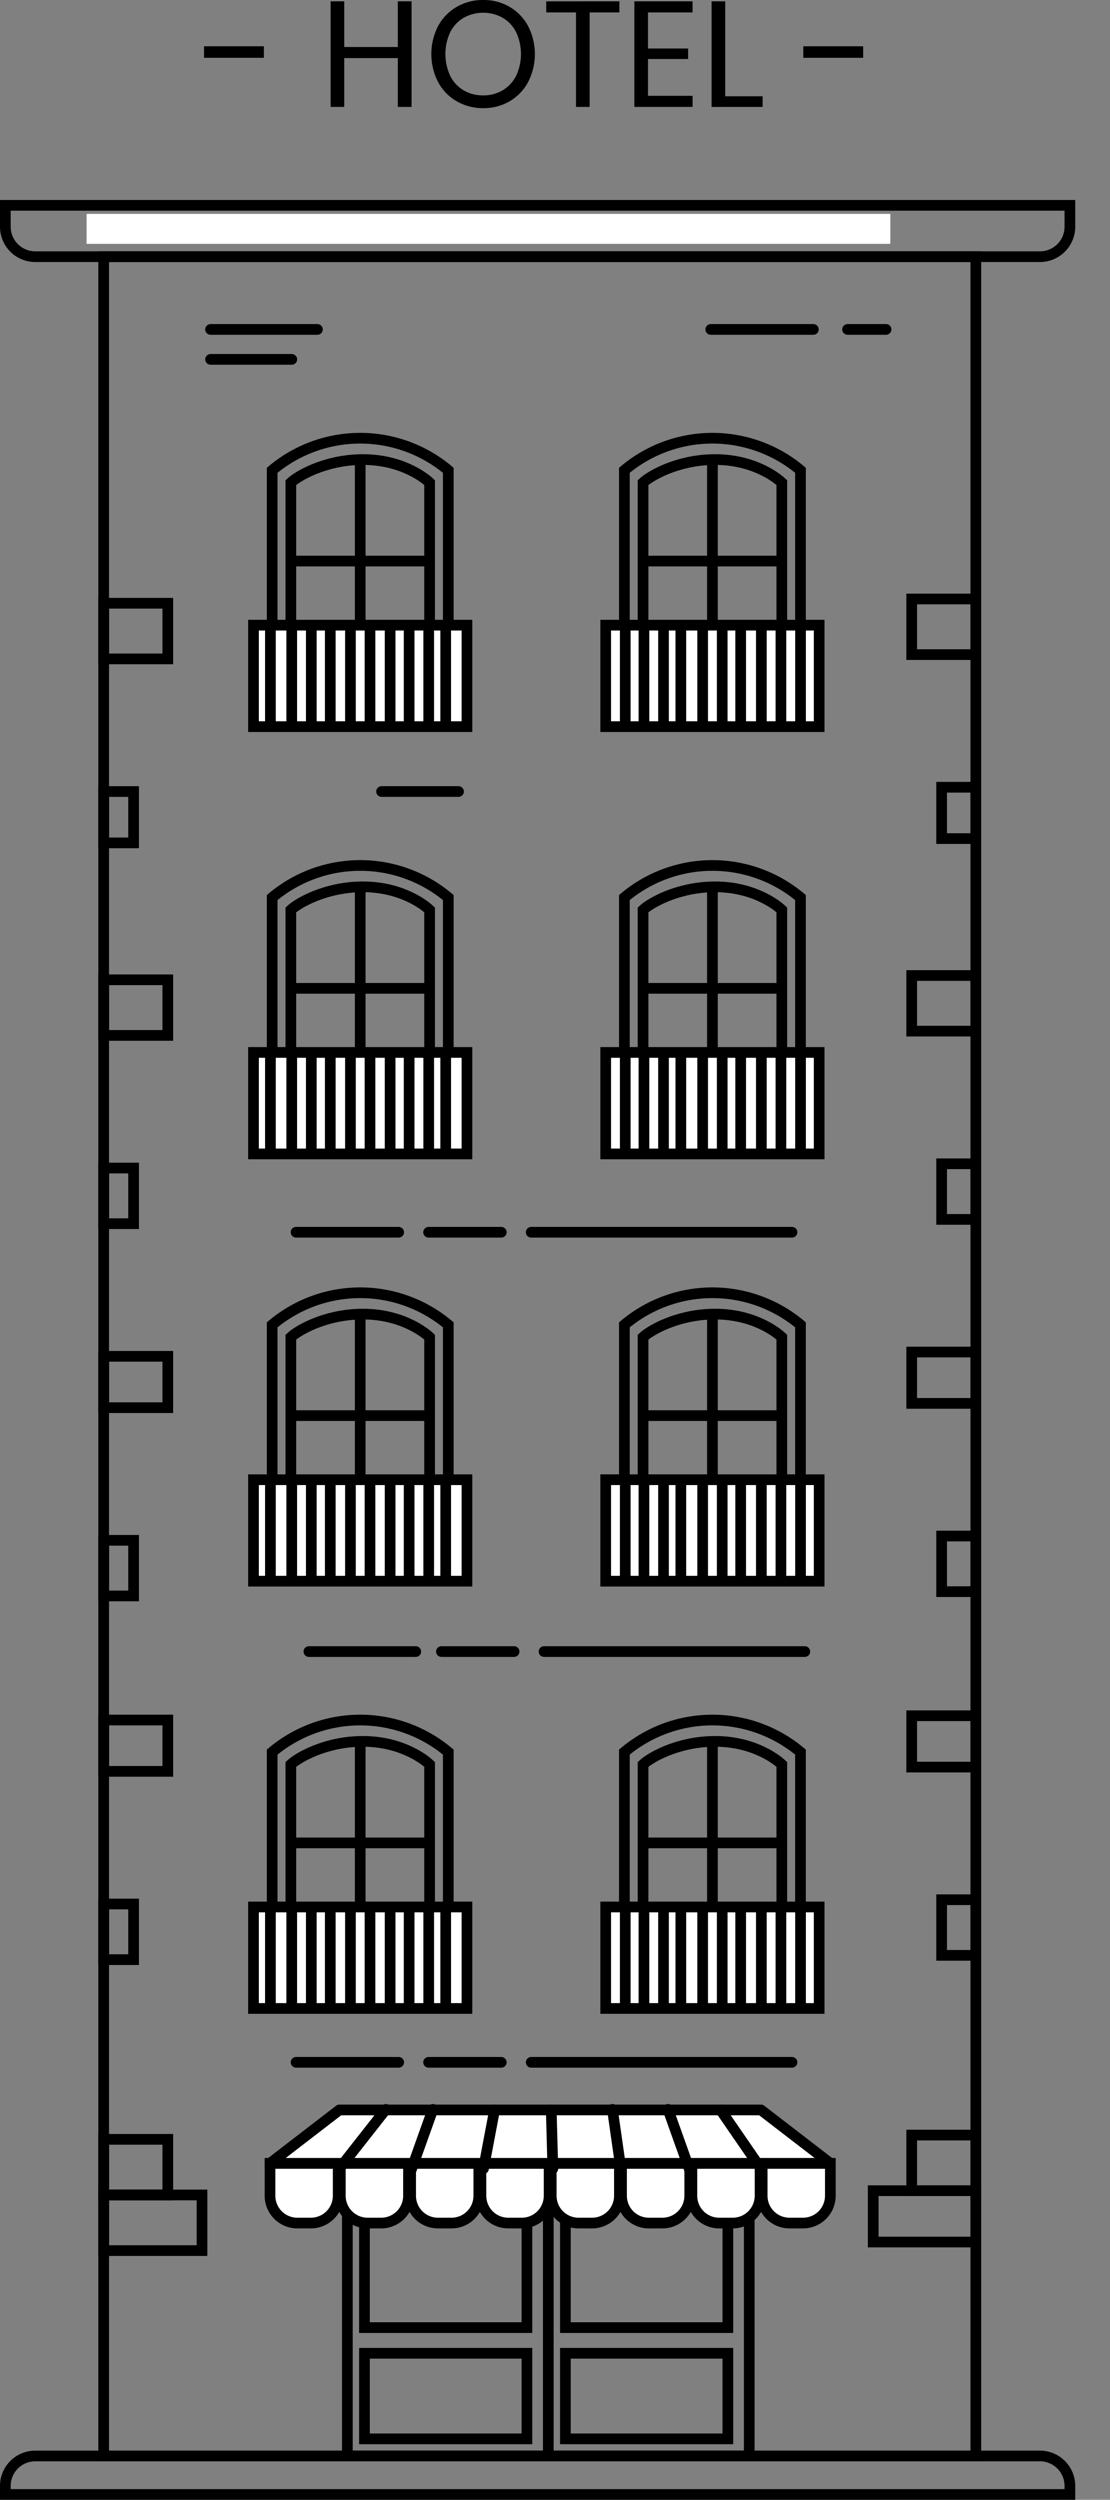 <svg xmlns="http://www.w3.org/2000/svg" width="259.634" height="584.24" viewBox="0 0 259.634 584.24">
  <rect x="0" y="0" width="259.634" height="584.24" fill="#808080" stroke="none"/>
  <g id="Group_410" data-name="Group 410" transform="translate(-605.918 -353.932)">
    <rect id="Rectangle_685" data-name="Rectangle 685" width="188" height="7" transform="translate(626.168 403.922)" fill="#fff"/>
    <g id="Group_397" data-name="Group 397">
      <g id="_-_HOTEL_-_" data-name=" - HOTEL - " style="isolation: isolate">
        <g id="Group_415" data-name="Group 415" style="isolation: isolate">
          <path id="Path_1839" data-name="Path 1839" d="M667.643,364.747v2.694h-14v-2.694Z"/>
          <path id="Path_1840" data-name="Path 1840" d="M702.187,354.247v24.675h-3.219v-11.41H686.437v11.41h-3.184V354.247h3.184v10.675h12.531V354.247Z"/>
          <path id="Path_1841" data-name="Path 1841" d="M725.131,355.542a11.465,11.465,0,0,1,4.322,4.5,14.324,14.324,0,0,1,0,13.056,11.465,11.465,0,0,1-4.322,4.5,12,12,0,0,1-6.178,1.61,12.185,12.185,0,0,1-6.213-1.61,11.38,11.38,0,0,1-4.357-4.5,14.316,14.316,0,0,1,0-13.056,11.38,11.38,0,0,1,4.357-4.5,12.185,12.185,0,0,1,6.213-1.61A12,12,0,0,1,725.131,355.542Zm-10.746,2.537a8.124,8.124,0,0,0-3.15,3.36,12.092,12.092,0,0,0,0,10.238,8.111,8.111,0,0,0,3.15,3.378,8.912,8.912,0,0,0,4.568,1.172,8.738,8.738,0,0,0,4.532-1.19,8.239,8.239,0,0,0,3.15-3.378,12.042,12.042,0,0,0,0-10.22,8.13,8.13,0,0,0-3.15-3.36,9.418,9.418,0,0,0-9.1,0Z"/>
          <path id="Path_1842" data-name="Path 1842" d="M750.8,354.247v2.59h-6.965v22.085h-3.185V356.837h-6.965v-2.59Z"/>
          <path id="Path_1843" data-name="Path 1843" d="M757.486,356.837v8.434h9.381v2.451h-9.381v8.61h10.43v2.59H754.3V354.247h13.614v2.59Z"/>
          <path id="Path_1844" data-name="Path 1844" d="M775.547,376.437h8.75v2.485H772.361V354.247h3.186Z"/>
          <path id="Path_1845" data-name="Path 1845" d="M807.816,364.747v2.694h-14v-2.694Z"/>
        </g>
      </g>
    </g>
    <g id="Group_408" data-name="Group 408">
      <rect id="Rectangle_686" data-name="Rectangle 686" width="204" height="514" transform="translate(630.168 413.922)" fill="none" stroke="#000" stroke-miterlimit="10" stroke-width="2.5"/>
      <g id="Group_406" data-name="Group 406">
        <g id="Group_398" data-name="Group 398">
          <path id="Path_1821" data-name="Path 1821" d="M793.155,820.839H751.963V763.421a32.044,32.044,0,0,1,41.192,0Z" fill="none" stroke="#000" stroke-miterlimit="10" stroke-width="2.5"/>
          <path id="Path_1822" data-name="Path 1822" d="M788.786,817.092H756.332V766.3c1.611-1.512,7.759-5.194,16.227-5.379,9.08-.2,14.7,3.947,16.227,5.379Z" fill="none" stroke="#000" stroke-miterlimit="10" stroke-width="2.5"/>
          <line id="Line_4289" data-name="Line 4289" y2="56.17" transform="translate(772.559 760.921)" fill="none" stroke="#000" stroke-miterlimit="10" stroke-width="2.5"/>
          <line id="Line_4290" data-name="Line 4290" x2="32.454" transform="translate(756.332 784.638)" fill="none" stroke="#000" stroke-miterlimit="10" stroke-width="2.5"/>
          <rect id="Rectangle_687" data-name="Rectangle 687" width="49.929" height="23.716" transform="translate(747.594 799.617)" fill="#fff" stroke="#000" stroke-miterlimit="10" stroke-width="2.5"/>
          <line id="Line_4291" data-name="Line 4291" y2="24" transform="translate(752.168 798.922)" fill="none" stroke="#000" stroke-miterlimit="10" stroke-width="2.5"/>
          <line id="Line_4292" data-name="Line 4292" y2="23.716" transform="translate(756.54 799.617)" fill="none" stroke="#000" stroke-miterlimit="10" stroke-width="2.5"/>
          <line id="Line_4293" data-name="Line 4293" y2="23.716" transform="translate(761.117 799.617)" fill="none" stroke="#000" stroke-miterlimit="10" stroke-width="2.5"/>
          <line id="Line_4294" data-name="Line 4294" y2="24" transform="translate(765.168 798.922)" fill="none" stroke="#000" stroke-miterlimit="10" stroke-width="2.5"/>
          <line id="Line_4295" data-name="Line 4295" y2="24" transform="translate(793.168 798.922)" fill="none" stroke="#000" stroke-miterlimit="10" stroke-width="2.5"/>
          <line id="Line_4296" data-name="Line 4296" y2="23.716" transform="translate(788.578 799.617)" fill="none" stroke="#000" stroke-miterlimit="10" stroke-width="2.5"/>
          <line id="Line_4297" data-name="Line 4297" y2="23.716" transform="translate(784.001 799.617)" fill="none" stroke="#000" stroke-miterlimit="10" stroke-width="2.5"/>
          <line id="Line_4298" data-name="Line 4298" y2="24" transform="translate(779.168 798.922)" fill="none" stroke="#000" stroke-miterlimit="10" stroke-width="2.5"/>
          <line id="Line_4299" data-name="Line 4299" y2="23.716" transform="translate(774.847 799.617)" fill="none" stroke="#000" stroke-miterlimit="10" stroke-width="2.5"/>
          <line id="Line_4300" data-name="Line 4300" y2="23.716" transform="translate(770.27 799.617)" fill="none" stroke="#000" stroke-miterlimit="10" stroke-width="2.5"/>
        </g>
        <g id="Group_399" data-name="Group 399">
          <path id="Path_1823" data-name="Path 1823" d="M793.155,720.98H751.963V663.562a32.044,32.044,0,0,1,41.192,0Z" fill="none" stroke="#000" stroke-miterlimit="10" stroke-width="2.5"/>
          <path id="Path_1824" data-name="Path 1824" d="M788.786,717.233H756.332V666.441c1.611-1.512,7.759-5.194,16.227-5.379,9.08-.2,14.7,3.947,16.227,5.379Z" fill="none" stroke="#000" stroke-miterlimit="10" stroke-width="2.5"/>
          <line id="Line_4301" data-name="Line 4301" y2="56.17" transform="translate(772.559 661.062)" fill="none" stroke="#000" stroke-miterlimit="10" stroke-width="2.5"/>
          <line id="Line_4302" data-name="Line 4302" x2="32.454" transform="translate(756.332 684.779)" fill="none" stroke="#000" stroke-miterlimit="10" stroke-width="2.5"/>
          <rect id="Rectangle_688" data-name="Rectangle 688" width="49.929" height="23.716" transform="translate(747.594 699.758)" fill="#fff" stroke="#000" stroke-miterlimit="10" stroke-width="2.5"/>
          <line id="Line_4303" data-name="Line 4303" y2="24" transform="translate(752.168 698.922)" fill="none" stroke="#000" stroke-miterlimit="10" stroke-width="2.5"/>
          <line id="Line_4304" data-name="Line 4304" y2="23.716" transform="translate(756.54 699.758)" fill="none" stroke="#000" stroke-miterlimit="10" stroke-width="2.5"/>
          <line id="Line_4305" data-name="Line 4305" y2="23.716" transform="translate(761.117 699.758)" fill="none" stroke="#000" stroke-miterlimit="10" stroke-width="2.5"/>
          <line id="Line_4306" data-name="Line 4306" y2="24" transform="translate(765.168 698.922)" fill="none" stroke="#000" stroke-miterlimit="10" stroke-width="2.5"/>
          <line id="Line_4307" data-name="Line 4307" y2="24" transform="translate(793.168 698.922)" fill="none" stroke="#000" stroke-miterlimit="10" stroke-width="2.5"/>
          <line id="Line_4308" data-name="Line 4308" y2="23.716" transform="translate(788.578 699.758)" fill="none" stroke="#000" stroke-miterlimit="10" stroke-width="2.5"/>
          <line id="Line_4309" data-name="Line 4309" y2="23.716" transform="translate(784.001 699.758)" fill="none" stroke="#000" stroke-miterlimit="10" stroke-width="2.5"/>
          <line id="Line_4310" data-name="Line 4310" y2="24" transform="translate(779.168 698.922)" fill="none" stroke="#000" stroke-miterlimit="10" stroke-width="2.5"/>
          <line id="Line_4311" data-name="Line 4311" y2="23.716" transform="translate(774.847 699.758)" fill="none" stroke="#000" stroke-miterlimit="10" stroke-width="2.5"/>
          <line id="Line_4312" data-name="Line 4312" y2="23.716" transform="translate(770.27 699.758)" fill="none" stroke="#000" stroke-miterlimit="10" stroke-width="2.5"/>
        </g>
        <g id="Group_400" data-name="Group 400">
          <path id="Path_1825" data-name="Path 1825" d="M793.155,621.122H751.963V563.7a32.045,32.045,0,0,1,41.192,0Z" fill="none" stroke="#000" stroke-miterlimit="10" stroke-width="2.5"/>
          <path id="Path_1826" data-name="Path 1826" d="M788.786,617.375H756.332V566.583c1.611-1.512,7.759-5.194,16.227-5.379,9.08-.2,14.7,3.947,16.227,5.379Z" fill="none" stroke="#000" stroke-miterlimit="10" stroke-width="2.5"/>
          <line id="Line_4313" data-name="Line 4313" y2="56.17" transform="translate(772.559 561.204)" fill="none" stroke="#000" stroke-miterlimit="10" stroke-width="2.5"/>
          <line id="Line_4314" data-name="Line 4314" x2="32.454" transform="translate(756.332 584.921)" fill="none" stroke="#000" stroke-miterlimit="10" stroke-width="2.5"/>
          <rect id="Rectangle_689" data-name="Rectangle 689" width="49.929" height="23.716" transform="translate(747.594 599.9)" fill="#fff" stroke="#000" stroke-miterlimit="10" stroke-width="2.5"/>
          <line id="Line_4315" data-name="Line 4315" y2="24" transform="translate(752.168 599.922)" fill="none" stroke="#000" stroke-miterlimit="10" stroke-width="2.5"/>
          <line id="Line_4316" data-name="Line 4316" y2="23.716" transform="translate(756.54 599.9)" fill="none" stroke="#000" stroke-miterlimit="10" stroke-width="2.5"/>
          <line id="Line_4317" data-name="Line 4317" y2="23.716" transform="translate(761.117 599.9)" fill="none" stroke="#000" stroke-miterlimit="10" stroke-width="2.5"/>
          <line id="Line_4318" data-name="Line 4318" y2="24" transform="translate(765.168 599.922)" fill="none" stroke="#000" stroke-miterlimit="10" stroke-width="2.5"/>
          <line id="Line_4319" data-name="Line 4319" y2="24" transform="translate(793.168 599.922)" fill="none" stroke="#000" stroke-miterlimit="10" stroke-width="2.5"/>
          <line id="Line_4320" data-name="Line 4320" y2="23.716" transform="translate(788.578 599.9)" fill="none" stroke="#000" stroke-miterlimit="10" stroke-width="2.5"/>
          <line id="Line_4321" data-name="Line 4321" y2="23.716" transform="translate(784.001 599.9)" fill="none" stroke="#000" stroke-miterlimit="10" stroke-width="2.5"/>
          <line id="Line_4322" data-name="Line 4322" y2="24" transform="translate(779.168 599.922)" fill="none" stroke="#000" stroke-miterlimit="10" stroke-width="2.5"/>
          <line id="Line_4323" data-name="Line 4323" y2="23.716" transform="translate(774.847 599.9)" fill="none" stroke="#000" stroke-miterlimit="10" stroke-width="2.5"/>
          <line id="Line_4324" data-name="Line 4324" y2="23.716" transform="translate(770.27 599.9)" fill="none" stroke="#000" stroke-miterlimit="10" stroke-width="2.5"/>
        </g>
        <g id="Group_401" data-name="Group 401">
          <path id="Path_1827" data-name="Path 1827" d="M793.155,521.263H751.963V463.845a32.044,32.044,0,0,1,41.192,0Z" fill="none" stroke="#000" stroke-miterlimit="10" stroke-width="2.5"/>
          <path id="Path_1828" data-name="Path 1828" d="M788.786,517.516H756.332V466.724c1.611-1.512,7.759-5.194,16.227-5.379,9.08-.2,14.7,3.947,16.227,5.379Z" fill="none" stroke="#000" stroke-miterlimit="10" stroke-width="2.5"/>
          <line id="Line_4325" data-name="Line 4325" y2="56.17" transform="translate(772.559 461.345)" fill="none" stroke="#000" stroke-miterlimit="10" stroke-width="2.5"/>
          <line id="Line_4326" data-name="Line 4326" x2="32.454" transform="translate(756.332 485.062)" fill="none" stroke="#000" stroke-miterlimit="10" stroke-width="2.5"/>
          <rect id="Rectangle_690" data-name="Rectangle 690" width="49.929" height="23.716" transform="translate(747.594 500.041)" fill="#fff" stroke="#000" stroke-miterlimit="10" stroke-width="2.5"/>
          <line id="Line_4327" data-name="Line 4327" y2="24" transform="translate(752.168 499.922)" fill="none" stroke="#000" stroke-miterlimit="10" stroke-width="2.5"/>
          <line id="Line_4328" data-name="Line 4328" y2="23.716" transform="translate(756.54 500.041)" fill="none" stroke="#000" stroke-miterlimit="10" stroke-width="2.5"/>
          <line id="Line_4329" data-name="Line 4329" y2="23.716" transform="translate(761.117 500.041)" fill="none" stroke="#000" stroke-miterlimit="10" stroke-width="2.5"/>
          <line id="Line_4330" data-name="Line 4330" y2="24" transform="translate(765.168 499.922)" fill="none" stroke="#000" stroke-miterlimit="10" stroke-width="2.5"/>
          <line id="Line_4331" data-name="Line 4331" y2="24" transform="translate(793.168 499.922)" fill="none" stroke="#000" stroke-miterlimit="10" stroke-width="2.5"/>
          <line id="Line_4332" data-name="Line 4332" y2="23.716" transform="translate(788.578 500.041)" fill="none" stroke="#000" stroke-miterlimit="10" stroke-width="2.5"/>
          <line id="Line_4333" data-name="Line 4333" y2="23.716" transform="translate(784.001 500.041)" fill="none" stroke="#000" stroke-miterlimit="10" stroke-width="2.5"/>
          <line id="Line_4334" data-name="Line 4334" y2="24" transform="translate(779.168 499.922)" fill="none" stroke="#000" stroke-miterlimit="10" stroke-width="2.5"/>
          <line id="Line_4335" data-name="Line 4335" y2="23.716" transform="translate(774.847 500.041)" fill="none" stroke="#000" stroke-miterlimit="10" stroke-width="2.5"/>
          <line id="Line_4336" data-name="Line 4336" y2="23.716" transform="translate(770.27 500.041)" fill="none" stroke="#000" stroke-miterlimit="10" stroke-width="2.5"/>
        </g>
        <g id="Group_402" data-name="Group 402">
          <path id="Path_1829" data-name="Path 1829" d="M710.772,820.839H669.58V763.421a32.044,32.044,0,0,1,41.192,0Z" fill="none" stroke="#000" stroke-miterlimit="10" stroke-width="2.5"/>
          <path id="Path_1830" data-name="Path 1830" d="M706.4,817.092H673.949V766.3c1.611-1.512,7.759-5.194,16.227-5.379,9.08-.2,14.7,3.947,16.227,5.379Z" fill="none" stroke="#000" stroke-miterlimit="10" stroke-width="2.5"/>
          <line id="Line_4337" data-name="Line 4337" y2="56.17" transform="translate(690.176 760.921)" fill="none" stroke="#000" stroke-miterlimit="10" stroke-width="2.5"/>
          <line id="Line_4338" data-name="Line 4338" x2="32.454" transform="translate(673.949 784.638)" fill="none" stroke="#000" stroke-miterlimit="10" stroke-width="2.5"/>
          <rect id="Rectangle_691" data-name="Rectangle 691" width="49.929" height="23.716" transform="translate(665.211 799.617)" fill="#fff" stroke="#000" stroke-miterlimit="10" stroke-width="2.5"/>
          <line id="Line_4339" data-name="Line 4339" y2="24" transform="translate(669.168 798.922)" fill="none" stroke="#000" stroke-miterlimit="10" stroke-width="2.5"/>
          <line id="Line_4340" data-name="Line 4340" y2="23.716" transform="translate(674.157 799.617)" fill="none" stroke="#000" stroke-miterlimit="10" stroke-width="2.5"/>
          <line id="Line_4341" data-name="Line 4341" y2="23.716" transform="translate(678.734 799.617)" fill="none" stroke="#000" stroke-miterlimit="10" stroke-width="2.5"/>
          <line id="Line_4342" data-name="Line 4342" y2="24" transform="translate(683.168 798.922)" fill="none" stroke="#000" stroke-miterlimit="10" stroke-width="2.5"/>
          <line id="Line_4343" data-name="Line 4343" y2="24" transform="translate(710.168 798.922)" fill="none" stroke="#000" stroke-miterlimit="10" stroke-width="2.5"/>
          <line id="Line_4344" data-name="Line 4344" y2="23.716" transform="translate(706.195 799.617)" fill="none" stroke="#000" stroke-miterlimit="10" stroke-width="2.5"/>
          <line id="Line_4345" data-name="Line 4345" y2="23.716" transform="translate(701.618 799.617)" fill="none" stroke="#000" stroke-miterlimit="10" stroke-width="2.5"/>
          <line id="Line_4346" data-name="Line 4346" y2="24" transform="translate(697.168 798.922)" fill="none" stroke="#000" stroke-miterlimit="10" stroke-width="2.5"/>
          <line id="Line_4347" data-name="Line 4347" y2="23.716" transform="translate(692.464 799.617)" fill="none" stroke="#000" stroke-miterlimit="10" stroke-width="2.5"/>
          <line id="Line_4348" data-name="Line 4348" y2="23.716" transform="translate(687.887 799.617)" fill="none" stroke="#000" stroke-miterlimit="10" stroke-width="2.5"/>
        </g>
        <g id="Group_403" data-name="Group 403">
          <path id="Path_1831" data-name="Path 1831" d="M710.772,720.98H669.58V663.562a32.044,32.044,0,0,1,41.192,0Z" fill="none" stroke="#000" stroke-miterlimit="10" stroke-width="2.5"/>
          <path id="Path_1832" data-name="Path 1832" d="M706.4,717.233H673.949V666.441c1.611-1.512,7.759-5.194,16.227-5.379,9.08-.2,14.7,3.947,16.227,5.379Z" fill="none" stroke="#000" stroke-miterlimit="10" stroke-width="2.5"/>
          <line id="Line_4349" data-name="Line 4349" y2="56.17" transform="translate(690.176 661.062)" fill="none" stroke="#000" stroke-miterlimit="10" stroke-width="2.5"/>
          <line id="Line_4350" data-name="Line 4350" x2="32.454" transform="translate(673.949 684.779)" fill="none" stroke="#000" stroke-miterlimit="10" stroke-width="2.5"/>
          <rect id="Rectangle_692" data-name="Rectangle 692" width="49.929" height="23.716" transform="translate(665.211 699.758)" fill="#fff" stroke="#000" stroke-miterlimit="10" stroke-width="2.5"/>
          <line id="Line_4351" data-name="Line 4351" y2="24" transform="translate(669.168 698.922)" fill="none" stroke="#000" stroke-miterlimit="10" stroke-width="2.5"/>
          <line id="Line_4352" data-name="Line 4352" y2="23.716" transform="translate(674.157 699.758)" fill="none" stroke="#000" stroke-miterlimit="10" stroke-width="2.5"/>
          <line id="Line_4353" data-name="Line 4353" y2="23.716" transform="translate(678.734 699.758)" fill="none" stroke="#000" stroke-miterlimit="10" stroke-width="2.5"/>
          <line id="Line_4354" data-name="Line 4354" y2="24" transform="translate(683.168 698.922)" fill="none" stroke="#000" stroke-miterlimit="10" stroke-width="2.5"/>
          <line id="Line_4355" data-name="Line 4355" y2="24" transform="translate(710.168 698.922)" fill="none" stroke="#000" stroke-miterlimit="10" stroke-width="2.5"/>
          <line id="Line_4356" data-name="Line 4356" y2="23.716" transform="translate(706.195 699.758)" fill="none" stroke="#000" stroke-miterlimit="10" stroke-width="2.5"/>
          <line id="Line_4357" data-name="Line 4357" y2="23.716" transform="translate(701.618 699.758)" fill="none" stroke="#000" stroke-miterlimit="10" stroke-width="2.5"/>
          <line id="Line_4358" data-name="Line 4358" y2="24" transform="translate(697.168 698.922)" fill="none" stroke="#000" stroke-miterlimit="10" stroke-width="2.5"/>
          <line id="Line_4359" data-name="Line 4359" y2="23.716" transform="translate(692.464 699.758)" fill="none" stroke="#000" stroke-miterlimit="10" stroke-width="2.5"/>
          <line id="Line_4360" data-name="Line 4360" y2="23.716" transform="translate(687.887 699.758)" fill="none" stroke="#000" stroke-miterlimit="10" stroke-width="2.5"/>
        </g>
        <g id="Group_404" data-name="Group 404">
          <path id="Path_1833" data-name="Path 1833" d="M710.772,621.122H669.58V563.7a32.044,32.044,0,0,1,41.192,0Z" fill="none" stroke="#000" stroke-miterlimit="10" stroke-width="2.5"/>
          <path id="Path_1834" data-name="Path 1834" d="M706.4,617.375H673.949V566.583c1.611-1.512,7.759-5.194,16.227-5.379,9.08-.2,14.7,3.947,16.227,5.379Z" fill="none" stroke="#000" stroke-miterlimit="10" stroke-width="2.5"/>
          <line id="Line_4361" data-name="Line 4361" y2="56.17" transform="translate(690.176 561.204)" fill="none" stroke="#000" stroke-miterlimit="10" stroke-width="2.5"/>
          <line id="Line_4362" data-name="Line 4362" x2="32.454" transform="translate(673.949 584.921)" fill="none" stroke="#000" stroke-miterlimit="10" stroke-width="2.5"/>
          <rect id="Rectangle_693" data-name="Rectangle 693" width="49.929" height="23.716" transform="translate(665.211 599.9)" fill="#fff" stroke="#000" stroke-miterlimit="10" stroke-width="2.5"/>
          <line id="Line_4363" data-name="Line 4363" y2="24" transform="translate(669.168 599.922)" fill="none" stroke="#000" stroke-miterlimit="10" stroke-width="2.5"/>
          <line id="Line_4364" data-name="Line 4364" y2="23.716" transform="translate(674.157 599.9)" fill="none" stroke="#000" stroke-miterlimit="10" stroke-width="2.5"/>
          <line id="Line_4365" data-name="Line 4365" y2="23.716" transform="translate(678.734 599.9)" fill="none" stroke="#000" stroke-miterlimit="10" stroke-width="2.5"/>
          <line id="Line_4366" data-name="Line 4366" y2="24" transform="translate(683.168 599.922)" fill="none" stroke="#000" stroke-miterlimit="10" stroke-width="2.5"/>
          <line id="Line_4367" data-name="Line 4367" y2="24" transform="translate(710.168 599.922)" fill="none" stroke="#000" stroke-miterlimit="10" stroke-width="2.5"/>
          <line id="Line_4368" data-name="Line 4368" y2="23.716" transform="translate(706.195 599.9)" fill="none" stroke="#000" stroke-miterlimit="10" stroke-width="2.5"/>
          <line id="Line_4369" data-name="Line 4369" y2="23.716" transform="translate(701.618 599.9)" fill="none" stroke="#000" stroke-miterlimit="10" stroke-width="2.5"/>
          <line id="Line_4370" data-name="Line 4370" y2="24" transform="translate(697.168 599.922)" fill="none" stroke="#000" stroke-miterlimit="10" stroke-width="2.5"/>
          <line id="Line_4371" data-name="Line 4371" y2="23.716" transform="translate(692.464 599.9)" fill="none" stroke="#000" stroke-miterlimit="10" stroke-width="2.5"/>
          <line id="Line_4372" data-name="Line 4372" y2="23.716" transform="translate(687.887 599.9)" fill="none" stroke="#000" stroke-miterlimit="10" stroke-width="2.5"/>
        </g>
        <g id="Group_405" data-name="Group 405">
          <path id="Path_1835" data-name="Path 1835" d="M710.772,521.263H669.58V463.845a32.044,32.044,0,0,1,41.192,0Z" fill="none" stroke="#000" stroke-miterlimit="10" stroke-width="2.5"/>
          <path id="Path_1836" data-name="Path 1836" d="M706.4,517.516H673.949V466.724c1.611-1.512,7.759-5.194,16.227-5.379,9.08-.2,14.7,3.947,16.227,5.379Z" fill="none" stroke="#000" stroke-miterlimit="10" stroke-width="2.5"/>
          <line id="Line_4373" data-name="Line 4373" y2="56.17" transform="translate(690.176 461.345)" fill="none" stroke="#000" stroke-miterlimit="10" stroke-width="2.5"/>
          <line id="Line_4374" data-name="Line 4374" x2="32.454" transform="translate(673.949 485.062)" fill="none" stroke="#000" stroke-miterlimit="10" stroke-width="2.5"/>
          <rect id="Rectangle_694" data-name="Rectangle 694" width="49.929" height="23.716" transform="translate(665.211 500.041)" fill="#fff" stroke="#000" stroke-miterlimit="10" stroke-width="2.5"/>
          <line id="Line_4375" data-name="Line 4375" y2="24" transform="translate(669.168 499.922)" fill="none" stroke="#000" stroke-miterlimit="10" stroke-width="2.5"/>
          <line id="Line_4376" data-name="Line 4376" y2="23.716" transform="translate(674.157 500.041)" fill="none" stroke="#000" stroke-miterlimit="10" stroke-width="2.5"/>
          <line id="Line_4377" data-name="Line 4377" y2="23.716" transform="translate(678.734 500.041)" fill="none" stroke="#000" stroke-miterlimit="10" stroke-width="2.5"/>
          <line id="Line_4378" data-name="Line 4378" y2="24" transform="translate(683.168 499.922)" fill="none" stroke="#000" stroke-miterlimit="10" stroke-width="2.5"/>
          <line id="Line_4379" data-name="Line 4379" y2="24" transform="translate(710.168 499.922)" fill="none" stroke="#000" stroke-miterlimit="10" stroke-width="2.5"/>
          <line id="Line_4380" data-name="Line 4380" y2="23.716" transform="translate(706.195 500.041)" fill="none" stroke="#000" stroke-miterlimit="10" stroke-width="2.5"/>
          <line id="Line_4381" data-name="Line 4381" y2="23.716" transform="translate(701.618 500.041)" fill="none" stroke="#000" stroke-miterlimit="10" stroke-width="2.5"/>
          <line id="Line_4382" data-name="Line 4382" y2="24" transform="translate(697.168 499.922)" fill="none" stroke="#000" stroke-miterlimit="10" stroke-width="2.5"/>
          <line id="Line_4383" data-name="Line 4383" y2="23.716" transform="translate(692.464 500.041)" fill="none" stroke="#000" stroke-miterlimit="10" stroke-width="2.5"/>
          <line id="Line_4384" data-name="Line 4384" y2="23.716" transform="translate(687.887 500.041)" fill="none" stroke="#000" stroke-miterlimit="10" stroke-width="2.5"/>
        </g>
      </g>
      <rect id="Rectangle_695" data-name="Rectangle 695" width="94" height="72" transform="translate(687.168 855.922)" fill="none" stroke="#000" stroke-miterlimit="10" stroke-width="2.5"/>
      <line id="Line_4385" data-name="Line 4385" y2="72" transform="translate(734.168 855.922)" fill="none" stroke="#000" stroke-miterlimit="10" stroke-width="2.5"/>
      <rect id="Rectangle_696" data-name="Rectangle 696" width="38" height="37" transform="translate(691.168 860.922)" fill="none" stroke="#000" stroke-miterlimit="10" stroke-width="2.5"/>
      <rect id="Rectangle_697" data-name="Rectangle 697" width="38" height="37" transform="translate(738.168 860.922)" fill="none" stroke="#000" stroke-miterlimit="10" stroke-width="2.5"/>
      <rect id="Rectangle_698" data-name="Rectangle 698" width="38" height="20" transform="translate(738.168 903.922)" fill="none" stroke="#000" stroke-miterlimit="10" stroke-width="2.5"/>
      <rect id="Rectangle_699" data-name="Rectangle 699" width="38" height="20" transform="translate(691.168 903.922)" fill="none" stroke="#000" stroke-miterlimit="10" stroke-width="2.5"/>
      <rect id="Rectangle_700" data-name="Rectangle 700" width="7" height="12" transform="translate(630.168 538.922)" fill="none" stroke="#000" stroke-miterlimit="10" stroke-width="2.5"/>
      <rect id="Rectangle_701" data-name="Rectangle 701" width="15" height="13" transform="translate(630.168 494.922)" fill="none" stroke="#000" stroke-miterlimit="10" stroke-width="2.5"/>
      <rect id="Rectangle_702" data-name="Rectangle 702" width="7" height="13" transform="translate(630.168 626.922)" fill="none" stroke="#000" stroke-miterlimit="10" stroke-width="2.5"/>
      <rect id="Rectangle_703" data-name="Rectangle 703" width="15" height="13" transform="translate(630.168 582.922)" fill="none" stroke="#000" stroke-miterlimit="10" stroke-width="2.5"/>
      <rect id="Rectangle_704" data-name="Rectangle 704" width="7" height="13" transform="translate(630.168 713.922)" fill="none" stroke="#000" stroke-miterlimit="10" stroke-width="2.5"/>
      <rect id="Rectangle_705" data-name="Rectangle 705" width="15" height="12" transform="translate(630.168 670.922)" fill="none" stroke="#000" stroke-miterlimit="10" stroke-width="2.5"/>
      <rect id="Rectangle_706" data-name="Rectangle 706" width="7" height="13" transform="translate(630.168 798.922)" fill="none" stroke="#000" stroke-miterlimit="10" stroke-width="2.5"/>
      <rect id="Rectangle_707" data-name="Rectangle 707" width="15" height="12" transform="translate(630.168 755.922)" fill="none" stroke="#000" stroke-miterlimit="10" stroke-width="2.5"/>
      <rect id="Rectangle_708" data-name="Rectangle 708" width="15" height="13" transform="translate(630.168 853.922)" fill="none" stroke="#000" stroke-miterlimit="10" stroke-width="2.5"/>
      <rect id="Rectangle_709" data-name="Rectangle 709" width="23" height="13" transform="translate(630.168 866.922)" fill="none" stroke="#000" stroke-miterlimit="10" stroke-width="2.5"/>
      <rect id="Rectangle_710" data-name="Rectangle 710" width="15" height="13" transform="translate(819.168 852.922)" fill="none" stroke="#000" stroke-miterlimit="10" stroke-width="2.5"/>
      <rect id="Rectangle_711" data-name="Rectangle 711" width="24" height="12" transform="translate(810.168 865.922)" fill="none" stroke="#000" stroke-miterlimit="10" stroke-width="2.5"/>
      <rect id="Rectangle_712" data-name="Rectangle 712" width="8" height="12" transform="translate(826.168 537.922)" fill="none" stroke="#000" stroke-miterlimit="10" stroke-width="2.5"/>
      <rect id="Rectangle_713" data-name="Rectangle 713" width="15" height="13" transform="translate(819.168 493.922)" fill="none" stroke="#000" stroke-miterlimit="10" stroke-width="2.5"/>
      <rect id="Rectangle_714" data-name="Rectangle 714" width="8" height="13" transform="translate(826.168 625.922)" fill="none" stroke="#000" stroke-miterlimit="10" stroke-width="2.5"/>
      <rect id="Rectangle_715" data-name="Rectangle 715" width="15" height="13" transform="translate(819.168 581.922)" fill="none" stroke="#000" stroke-miterlimit="10" stroke-width="2.5"/>
      <rect id="Rectangle_716" data-name="Rectangle 716" width="8" height="13" transform="translate(826.168 712.922)" fill="none" stroke="#000" stroke-miterlimit="10" stroke-width="2.5"/>
      <rect id="Rectangle_717" data-name="Rectangle 717" width="15" height="12" transform="translate(819.168 669.922)" fill="none" stroke="#000" stroke-miterlimit="10" stroke-width="2.5"/>
      <rect id="Rectangle_718" data-name="Rectangle 718" width="8" height="13" transform="translate(826.168 797.922)" fill="none" stroke="#000" stroke-miterlimit="10" stroke-width="2.5"/>
      <rect id="Rectangle_719" data-name="Rectangle 719" width="15" height="12" transform="translate(819.168 754.922)" fill="none" stroke="#000" stroke-miterlimit="10" stroke-width="2.5"/>
      <path id="Rectangle_720" data-name="Rectangle 720" d="M607.168,401.922h249v5a7,7,0,0,1-7,7h-235a7,7,0,0,1-7-7v-5Z" fill="none" stroke="#000" stroke-miterlimit="10" stroke-width="2.5"/>
      <path id="Rectangle_721" data-name="Rectangle 721" d="M856.168,936.922h-249v-2a7,7,0,0,1,7-7h235a7,7,0,0,1,7,7v2Z" fill="none" stroke="#000" stroke-miterlimit="10" stroke-width="2.5"/>
      <line id="Line_4386" data-name="Line 4386" x2="25" transform="translate(678.168 739.922)" fill="none" stroke="#000" stroke-linecap="round" stroke-miterlimit="10" stroke-width="2.5"/>
      <line id="Line_4387" data-name="Line 4387" x2="17" transform="translate(709.168 739.922)" fill="none" stroke="#000" stroke-linecap="round" stroke-miterlimit="10" stroke-width="2.5"/>
      <line id="Line_4388" data-name="Line 4388" x2="61" transform="translate(733.168 739.922)" fill="none" stroke="#000" stroke-linecap="round" stroke-miterlimit="10" stroke-width="2.5"/>
      <line id="Line_4389" data-name="Line 4389" x2="24" transform="translate(675.168 835.922)" fill="none" stroke="#000" stroke-linecap="round" stroke-miterlimit="10" stroke-width="2.5"/>
      <line id="Line_4390" data-name="Line 4390" x2="17" transform="translate(706.168 835.922)" fill="none" stroke="#000" stroke-linecap="round" stroke-miterlimit="10" stroke-width="2.5"/>
      <line id="Line_4391" data-name="Line 4391" x2="61" transform="translate(730.168 835.922)" fill="none" stroke="#000" stroke-linecap="round" stroke-miterlimit="10" stroke-width="2.5"/>
      <line id="Line_4392" data-name="Line 4392" x2="24" transform="translate(675.168 641.922)" fill="none" stroke="#000" stroke-linecap="round" stroke-miterlimit="10" stroke-width="2.5"/>
      <line id="Line_4393" data-name="Line 4393" x2="17" transform="translate(706.168 641.922)" fill="none" stroke="#000" stroke-linecap="round" stroke-miterlimit="10" stroke-width="2.5"/>
      <line id="Line_4394" data-name="Line 4394" x2="61" transform="translate(730.168 641.922)" fill="none" stroke="#000" stroke-linecap="round" stroke-miterlimit="10" stroke-width="2.5"/>
      <line id="Line_4395" data-name="Line 4395" x2="25" transform="translate(655.168 430.922)" fill="none" stroke="#000" stroke-linecap="round" stroke-miterlimit="10" stroke-width="2.5"/>
      <line id="Line_4396" data-name="Line 4396" x2="24" transform="translate(772.168 430.922)" fill="none" stroke="#000" stroke-linecap="round" stroke-miterlimit="10" stroke-width="2.5"/>
      <line id="Line_4397" data-name="Line 4397" x2="18" transform="translate(695.168 538.922)" fill="none" stroke="#000" stroke-linecap="round" stroke-miterlimit="10" stroke-width="2.5"/>
      <line id="Line_4398" data-name="Line 4398" x2="9" transform="translate(804.168 430.922)" fill="none" stroke="#000" stroke-linecap="round" stroke-miterlimit="10" stroke-width="2.5"/>
      <line id="Line_4399" data-name="Line 4399" x2="19" transform="translate(655.168 437.922)" fill="none" stroke="#000" stroke-linecap="round" stroke-miterlimit="10" stroke-width="2.5"/>
      <path id="Rectangle_722" data-name="Rectangle 722" d="M669.076,859.532h15.947V867.1a6.388,6.388,0,0,1-6.388,6.388h-3.171a6.388,6.388,0,0,1-6.388-6.388h0v-7.566Z" fill="#fff" stroke="#000" stroke-miterlimit="10" stroke-width="2.5"/>
      <path id="Rectangle_723" data-name="Rectangle 723" d="M685.521,859.532h15.947V867.1a6.388,6.388,0,0,1-6.388,6.388h-3.171a6.388,6.388,0,0,1-6.388-6.388h0v-7.566Z" fill="#fff" stroke="#000" stroke-miterlimit="10" stroke-width="2.5"/>
      <path id="Rectangle_724" data-name="Rectangle 724" d="M701.967,859.532h15.947V867.1a6.388,6.388,0,0,1-6.388,6.388h-3.171a6.388,6.388,0,0,1-6.388-6.388h0v-7.566Z" fill="#fff" stroke="#000" stroke-miterlimit="10" stroke-width="2.5"/>
      <path id="Rectangle_725" data-name="Rectangle 725" d="M718.412,859.532h15.947V867.1a6.388,6.388,0,0,1-6.388,6.388H724.8a6.388,6.388,0,0,1-6.388-6.388h0v-7.566Z" fill="#fff" stroke="#000" stroke-miterlimit="10" stroke-width="2.5"/>
      <path id="Rectangle_726" data-name="Rectangle 726" d="M734.857,859.532H750.8V867.1a6.388,6.388,0,0,1-6.388,6.388h-3.171a6.388,6.388,0,0,1-6.388-6.388h0v-7.566Z" fill="#fff" stroke="#000" stroke-miterlimit="10" stroke-width="2.5"/>
      <path id="Rectangle_727" data-name="Rectangle 727" d="M751.3,859.532H767.25V867.1a6.388,6.388,0,0,1-6.388,6.388h-3.171A6.388,6.388,0,0,1,751.3,867.1h0v-7.566Z" fill="#fff" stroke="#000" stroke-miterlimit="10" stroke-width="2.5"/>
      <path id="Rectangle_728" data-name="Rectangle 728" d="M767.748,859.532H783.7V867.1a6.388,6.388,0,0,1-6.388,6.388h-3.171a6.388,6.388,0,0,1-6.388-6.388h0v-7.566Z" fill="#fff" stroke="#000" stroke-miterlimit="10" stroke-width="2.5"/>
      <path id="Rectangle_729" data-name="Rectangle 729" d="M784.193,859.532H800.14V867.1a6.388,6.388,0,0,1-6.388,6.388h-3.171a6.388,6.388,0,0,1-6.388-6.388h0v-7.566Z" fill="#fff" stroke="#000" stroke-miterlimit="10" stroke-width="2.5"/>
      <g id="Group_407" data-name="Group 407">
        <path id="Path_1837" data-name="Path 1837" d="M669.076,859.532,685.3,847.05h98.61l16.227,12.482Z" fill="#fff" stroke="#000" stroke-linecap="round" stroke-linejoin="round" stroke-width="2.5"/>
        <line id="Line_4400" data-name="Line 4400" y1="14" x2="11" transform="translate(685.168 846.922)" fill="none" stroke="#000" stroke-linecap="round" stroke-miterlimit="10" stroke-width="2.5"/>
        <line id="Line_4401" data-name="Line 4401" x1="9.458" y1="13.731" transform="translate(774.456 847.05)" fill="none" stroke="#000" stroke-linecap="round" stroke-miterlimit="10" stroke-width="2.5"/>
        <line id="Line_4402" data-name="Line 4402" y1="14" x2="5" transform="translate(702.168 846.922)" fill="none" stroke="#000" stroke-linecap="round" stroke-miterlimit="10" stroke-width="2.5"/>
        <line id="Line_4403" data-name="Line 4403" x1="0.375" y1="13.731" transform="translate(734.857 847.05)" fill="none" stroke="#000" stroke-linecap="round" stroke-miterlimit="10" stroke-width="2.5"/>
        <line id="Line_4404" data-name="Line 4404" x1="5" y1="14" transform="translate(762.168 846.922)" fill="none" stroke="#000" stroke-linecap="round" stroke-miterlimit="10" stroke-width="2.5"/>
        <line id="Line_4405" data-name="Line 4405" x1="2" y1="14" transform="translate(749.168 846.922)" fill="none" stroke="#000" stroke-linecap="round" stroke-miterlimit="10" stroke-width="2.5"/>
        <line id="Line_4406" data-name="Line 4406" y1="13.731" x2="2.596" transform="translate(719.005 847.05)" fill="none" stroke="#000" stroke-linecap="round" stroke-miterlimit="10" stroke-width="2.5"/>
      </g>
      <path id="Path_1838" data-name="Path 1838" d="M865.552,910.709" fill="none" stroke="#000" stroke-linecap="round" stroke-miterlimit="10" stroke-width="2.5"/>
    </g>
  </g>
</svg>
